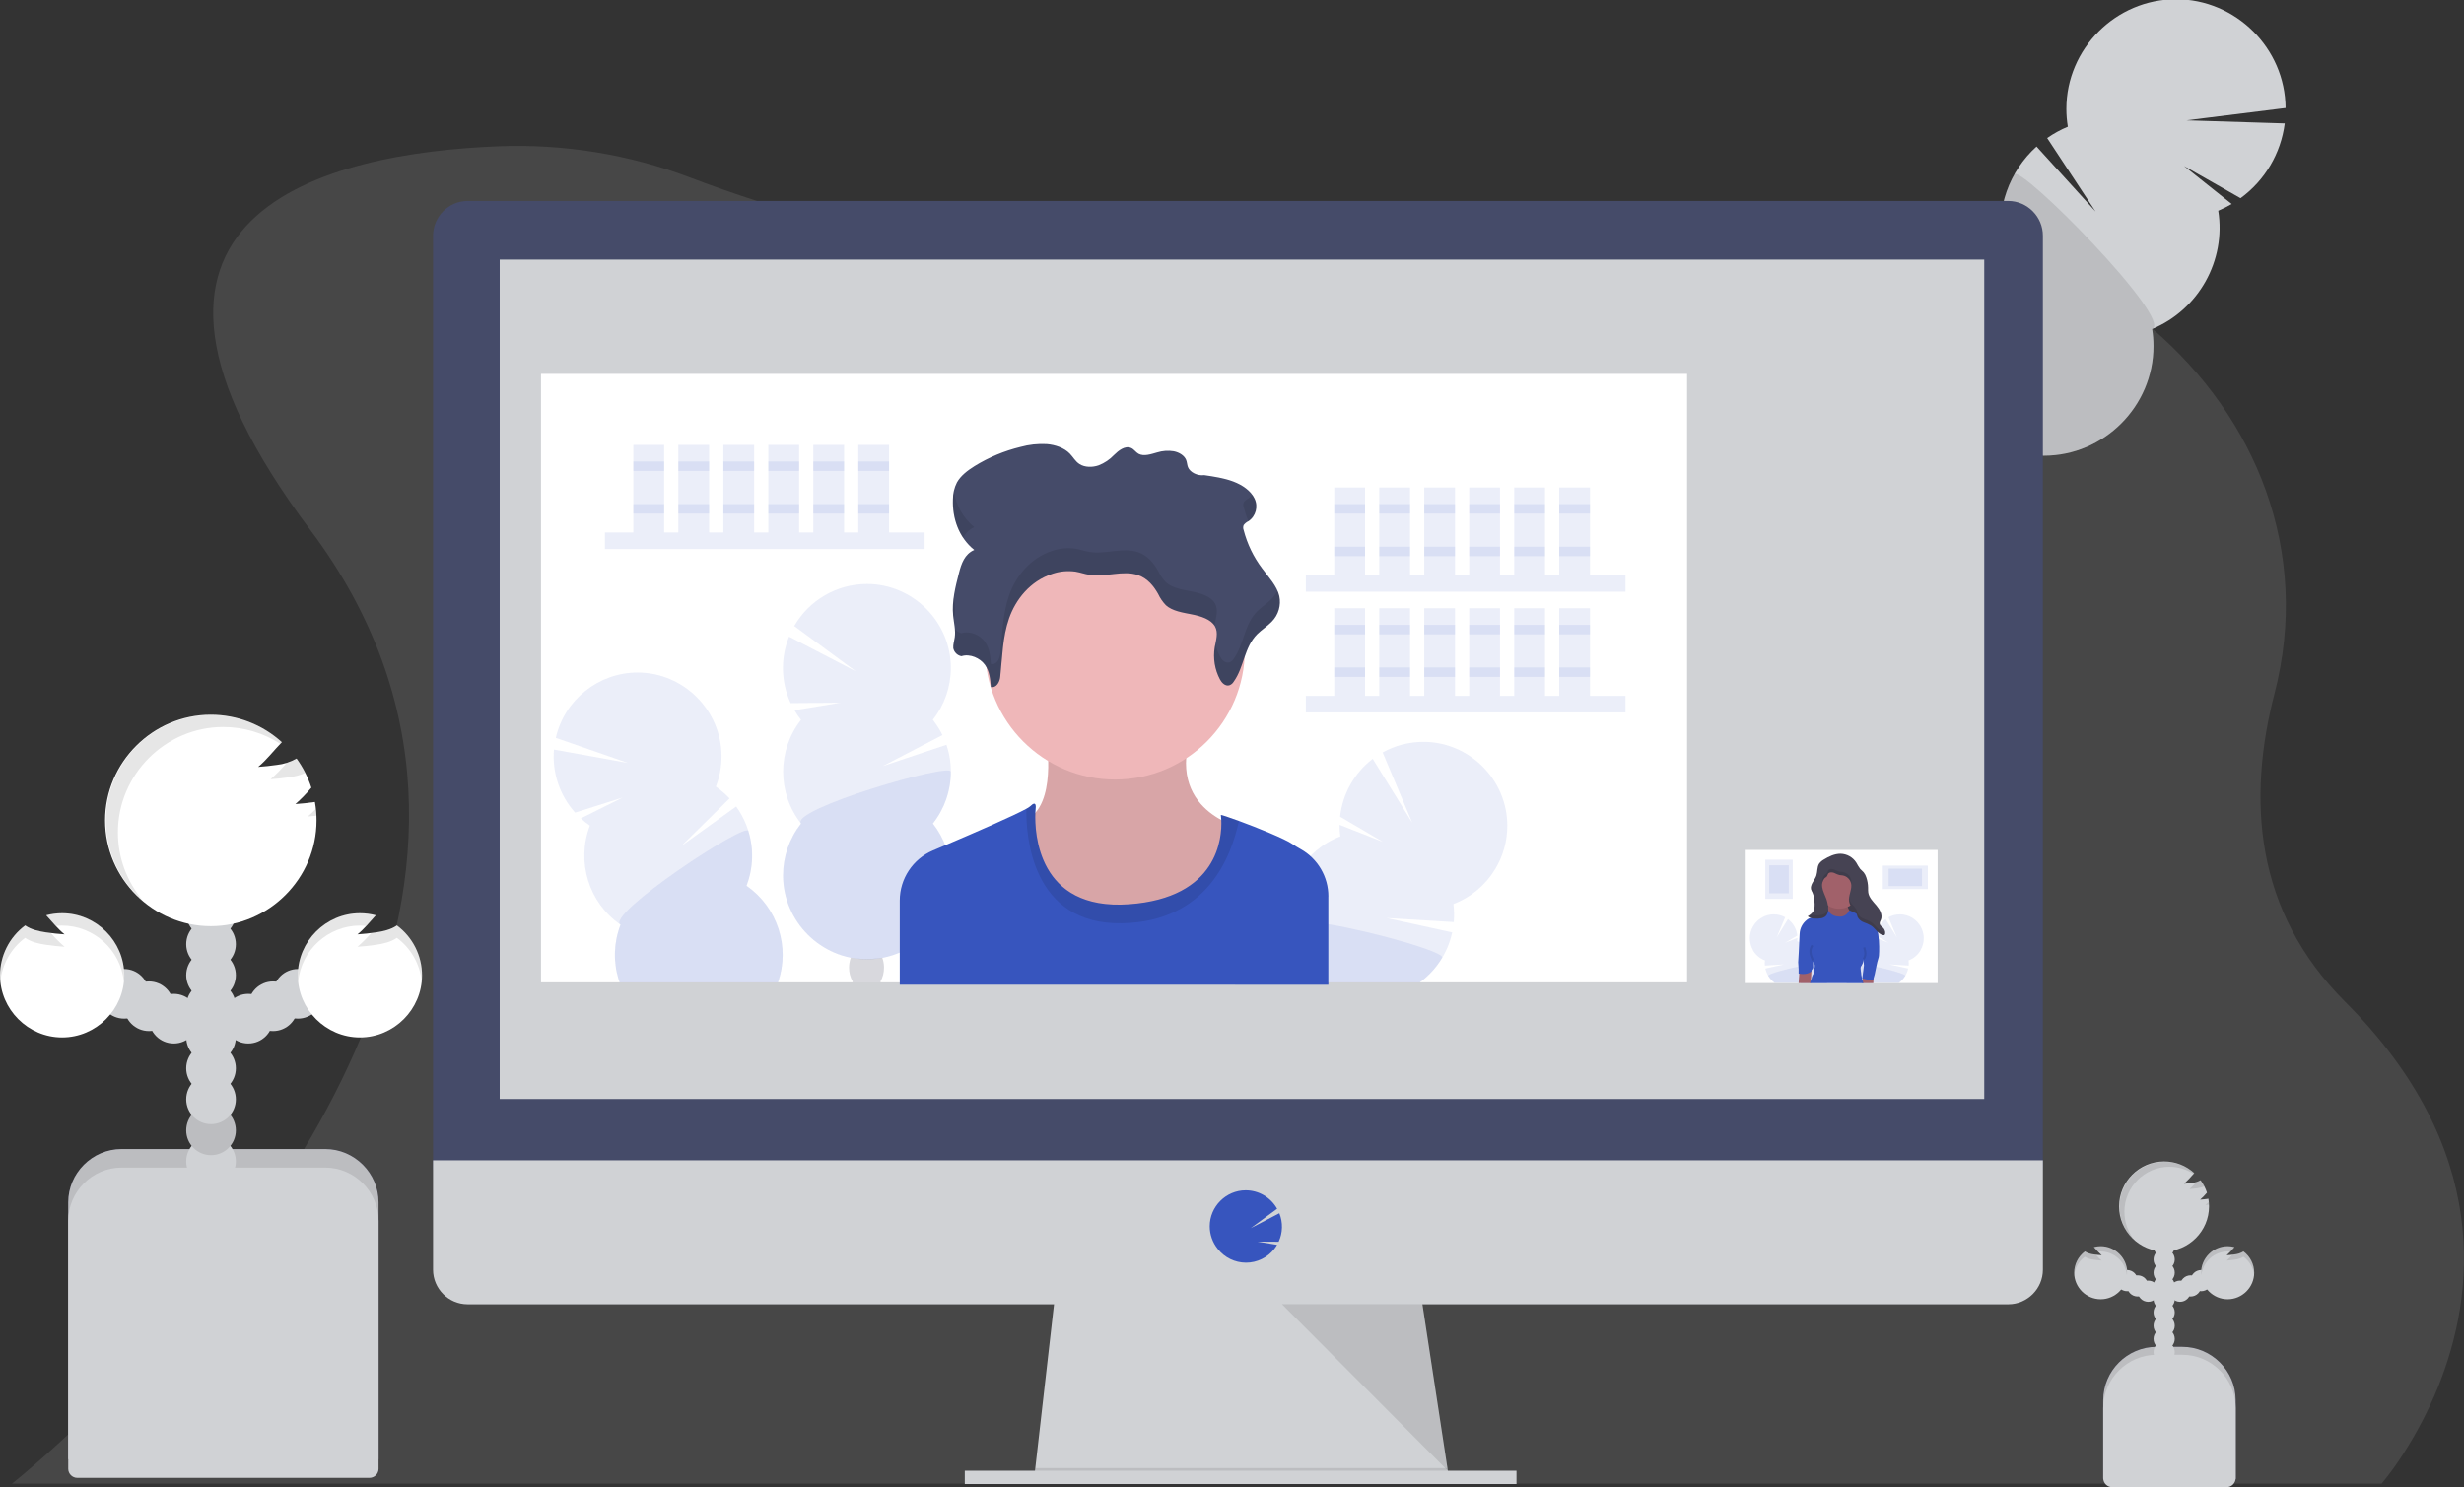 <?xml version="1.0" encoding="UTF-8" standalone="no"?><!DOCTYPE svg PUBLIC "-//W3C//DTD SVG 1.1//EN" "http://www.w3.org/Graphics/SVG/1.1/DTD/svg11.dtd"><svg width="100%" height="100%" viewBox="0 0 4815 2907" version="1.1" xmlns="http://www.w3.org/2000/svg" xmlns:xlink="http://www.w3.org/1999/xlink" xml:space="preserve" xmlns:serif="http://www.serif.com/" style="fill-rule:evenodd;clip-rule:evenodd;stroke-miterlimit:10;"><rect x="0" y="0" width="4815" height="2907" fill="#333333" stroke="none"/><path d="M4764.21,2711c-18.618,45.827 -41.511,89.799 -68.375,131.333c-12.616,19.81 -26.448,38.819 -41.416,56.917l-0.459,0.542l-4630.62,0l0.834,-0.584c4.166,-3.25 28.625,-23.041 66.666,-56.916c27.292,-24.334 61.542,-55.917 100,-93.917c314.542,-309.375 918.75,-1041.67 415.542,-1712.5c-467.792,-623.625 35.875,-736.833 368.125,-750c127.66,-4.956 255.02,15.862 374.458,61.208c153.459,58.334 434,147.792 799.5,188.75c12,1.361 24.111,2.667 36.334,3.917c193.508,19.687 388.322,23.214 582.416,10.542c5.709,-0.292 11.459,-0.709 17.25,-1.125c192.008,-13.518 382.556,-43.009 569.667,-88.167c12.125,-2.958 24.083,-5.75 36,-8.333c623.458,-144.25 1198.21,347.375 1054.54,903c-53.167,205.458 -39.667,424.541 137.5,601.708c289.791,289.333 254.5,574.167 182.041,753.625Z" style="fill:#fff;fill-opacity:0.1;fill-rule:nonzero;"/><path d="M3701.24,1110.63c15.768,-28.201 46.055,-41.321 67.592,-29.279c21.538,12.042 26.222,44.714 10.454,72.916c-15.767,28.201 -46.054,41.321 -67.592,29.279c-21.537,-12.042 -26.222,-44.714 -10.454,-72.916Z" style="fill:#3f3d56;"/><path d="M3736.14,1048.17c15.768,-28.201 46.055,-41.321 67.592,-29.279c21.537,12.042 26.222,44.714 10.454,72.916c-15.768,28.201 -46.055,41.321 -67.592,29.279c-21.537,-12.042 -26.222,-44.714 -10.454,-72.916Z" style="fill:#3f3d56;"/><path d="M3771.08,985.737c15.768,-28.202 46.055,-41.321 67.592,-29.28c21.538,12.042 26.222,44.715 10.454,72.916c-15.767,28.201 -46.054,41.321 -67.592,29.279c-21.537,-12.042 -26.222,-44.714 -10.454,-72.915Z" style="fill:#3f3d56;"/><path d="M3805.98,923.238c15.768,-28.201 46.055,-41.321 67.592,-29.279c21.537,12.042 26.222,44.714 10.454,72.915c-15.768,28.202 -46.055,41.321 -67.592,29.279c-21.537,-12.041 -26.222,-44.714 -10.454,-72.915Z" style="fill:#3f3d56;"/><path d="M3840.85,860.817c15.768,-28.201 46.055,-41.321 67.593,-29.279c21.537,12.042 26.221,44.714 10.454,72.916c-15.768,28.201 -46.055,41.321 -67.593,29.279c-21.537,-12.042 -26.221,-44.714 -10.454,-72.916Z" style="fill:#3f3d56;"/><path d="M3875.8,798.36c15.768,-28.201 46.055,-41.321 67.592,-29.279c21.537,12.042 26.222,44.714 10.454,72.916c-15.768,28.201 -46.055,41.321 -67.592,29.279c-21.538,-12.042 -26.222,-44.714 -10.454,-72.916Z" style="fill:#3f3d56;"/><path d="M3910.73,735.924c15.768,-28.202 46.055,-41.321 67.592,-29.279c21.538,12.041 26.222,44.714 10.454,72.915c-15.767,28.202 -46.054,41.321 -67.592,29.279c-21.537,-12.042 -26.222,-44.714 -10.454,-72.915Z" style="fill:#3f3d56;"/><path d="M4334.58,411.958c9.123,-3.811 17.977,-8.238 26.5,-13.25l-93.125,-74.208l110.375,62.833c47.627,-34.754 78.89,-87.642 86.375,-146.125l-191.958,-6l193.625,-24.125c-0.897,-116.886 -97.312,-212.564 -214.202,-212.564c-117.511,0 -214.208,96.697 -214.208,214.208c0,11.705 0.959,23.391 2.868,34.94c-14.212,5.923 -27.748,13.355 -40.375,22.166l94.542,143.584l-115.292,-127c-53.681,48.474 -79.318,120.972 -68.041,192.416c-79.65,33.187 -131.796,111.406 -131.796,197.693c0,117.488 96.678,214.167 214.166,214.167c117.489,0 214.167,-96.679 214.167,-214.167c0,-11.185 -0.876,-22.353 -2.621,-33.401c90.946,-37.875 144.579,-133.863 129.167,-231.167l-0.167,0Z" style="fill:#d0d2d5;fill-rule:nonzero;"/><path d="M3936.08,340.875c-23.411,41.925 -32.016,90.544 -24.416,137.958c-79.65,33.187 -131.796,111.406 -131.796,197.693c0,117.488 96.678,214.167 214.166,214.167c117.489,0 214.167,-96.679 214.167,-214.167c0,-11.185 -0.876,-22.353 -2.621,-33.401c42.625,-17.792 -257.75,-323.083 -269.5,-302.25Z" style="fill-opacity:0.1;fill-rule:nonzero;"/><path d="M4214.12,2632.38l50.458,0c57.144,0 104.167,47.023 104.167,104.167l0,154.625l-258.792,0l0,-154.625c0,-57.144 47.023,-104.167 104.167,-104.167Z" style="fill:#3f3d56;fill-rule:nonzero;"/><path d="M4214.12,2632.38l50.458,0c57.144,0 104.167,47.023 104.167,104.167l0,154.625l-258.792,0l0,-154.625c0,-57.144 47.023,-104.167 104.167,-104.167Z" style="fill:#bcbdc0;fill-rule:nonzero;"/><circle cx="4229.04" cy="2668.62" r="20.708" style="fill:#d0d2d5;"/><circle cx="4229.04" cy="2642.75" r="20.708" style="fill:#d0d2d5;"/><circle cx="4229.04" cy="2616.83" r="20.708" style="fill:#d0d2d5;"/><circle cx="4229.04" cy="2590.96" r="20.708" style="fill:#d0d2d5;"/><circle cx="4229.04" cy="2565.08" r="20.708" style="fill:#d0d2d5;"/><circle cx="4229.04" cy="2539.21" r="20.708" style="fill:#d0d2d5;"/><circle cx="4229.04" cy="2513.33" r="20.708" style="fill:#d0d2d5;"/><circle cx="4260.08" cy="2523.67" r="20.708" style="fill:#d0d2d5;"/><circle cx="4280.79" cy="2513.33" r="20.708" style="fill:#d0d2d5;"/><circle cx="4301.5" cy="2502.96" r="20.708" style="fill:#d0d2d5;"/><circle cx="4229.04" cy="2487.46" r="20.708" style="fill:#d0d2d5;"/><circle cx="4229.04" cy="2461.58" r="20.708" style="fill:#d0d2d5;"/><circle cx="4229.04" cy="2435.67" r="20.708" style="fill:#d0d2d5;"/><circle cx="4229.04" cy="2409.79" r="20.708" style="fill:#d0d2d5;"/><path d="M4314.88,2343.04c-5.139,0.75 -10.306,1.291 -15.5,1.625c4.803,-4.191 9.262,-8.762 13.333,-13.667c-2.869,-8.702 -7.087,-16.899 -12.5,-24.292c-5.135,2.885 -10.808,4.686 -16.666,5.292c-5.125,0.75 -10.292,1.292 -15.459,1.625c6.954,-6.597 13.56,-13.551 19.792,-20.833c-16.167,-14.653 -37.223,-22.775 -59.042,-22.775c-48.229,0 -87.916,39.687 -87.916,87.916c0,48.23 39.687,87.917 87.916,87.917c48.23,0 87.917,-39.687 87.917,-87.917c0,-0.033 0,-0.066 0,-0.1c0.001,-5.071 -0.445,-10.132 -1.333,-15.125l-0.542,0.334Z" style="fill:#d0d2d5;fill-rule:nonzero;"/><path d="M4384.04,2445.92c-5.286,3.244 -11.243,5.239 -17.417,5.833c-5.125,0.75 -10.292,1.292 -15.458,1.625c5.491,-4.926 10.616,-10.245 15.333,-15.917c-4.326,-1.135 -8.778,-1.723 -13.25,-1.75c-0.032,0 -0.064,0 -0.096,0c-28.435,0 -51.834,23.399 -51.834,51.834c0,28.435 23.399,51.833 51.834,51.833c28.435,0 51.833,-23.398 51.833,-51.833c0,-16.396 -7.779,-31.855 -20.945,-41.625Z" style="fill:#d0d2d5;fill-rule:nonzero;"/><circle cx="4197.96" cy="2523.67" r="20.708" style="fill:#d0d2d5;"/><circle cx="4177.25" cy="2513.33" r="20.708" style="fill:#d0d2d5;"/><circle cx="4156.58" cy="2502.96" r="20.708" style="fill:#d0d2d5;"/><path d="M4074.17,2445.92c5.285,3.244 11.243,5.239 17.416,5.833c5.125,0.75 10.292,1.292 15.459,1.625c-5.492,-4.926 -10.616,-10.245 -15.334,-15.917c4.326,-1.135 8.778,-1.723 13.25,-1.75c0.032,0 0.064,0 0.097,0c28.434,0 51.833,23.399 51.833,51.834c0,28.435 -23.399,51.833 -51.833,51.833c-28.435,0 -51.834,-23.398 -51.834,-51.833c0,-16.396 7.779,-31.855 20.946,-41.625Z" style="fill:#d0d2d5;fill-rule:nonzero;"/><path d="M4214.12,2647.92l50.458,0c57.144,0 104.167,47.022 104.167,104.166l0,136.959c0,9.691 -7.975,17.666 -17.667,17.666l-223.458,0c-9.692,0 -17.667,-7.975 -17.667,-17.666l0,-136.959c0,-57.144 47.023,-104.166 104.167,-104.166Z" style="fill:#d0d2d5;fill-rule:nonzero;"/><g opacity="0.1"><path d="M4316.46,2348.71c-2.089,2.262 -4.33,4.378 -6.708,6.334c2.375,0 4.75,-0.375 7.083,-0.625c-0.083,-1.917 -0.166,-3.834 -0.375,-5.709Z" style="fill-rule:nonzero;"/><path d="M4278.71,2323.96c5.167,-0.333 10.334,-0.875 15.459,-1.625c4.639,-0.567 9.172,-1.802 13.458,-3.666c-2.117,-4.161 -4.54,-8.158 -7.25,-11.959c-2.592,1.578 -5.399,2.771 -8.333,3.542c-4.083,4.908 -8.541,9.491 -13.334,13.708Z" style="fill-rule:nonzero;"/><path d="M4151.38,2368.42c0,-0.058 0,-0.115 0,-0.173c0,-48.184 39.649,-87.833 87.833,-87.833c16.876,0 33.399,4.863 47.584,14.006l1.333,-1.417c-16.093,-14.319 -36.9,-22.235 -58.44,-22.235c-48.23,0 -87.917,39.687 -87.917,87.917c0,25.53 11.121,49.835 30.44,66.526c-13.472,-15.847 -20.861,-35.991 -20.833,-56.791Z" style="fill-rule:nonzero;"/></g><g opacity="0.1"><path d="M4351.17,2463.75c5.166,-0.375 10.333,-0.917 15.458,-1.667c6.17,-0.579 12.128,-2.56 17.417,-5.791c11.841,8.694 19.426,22.043 20.833,36.666c0.202,-1.826 0.3,-3.662 0.292,-5.5c0.073,-16.398 -7.672,-31.886 -20.834,-41.666c-5.285,3.244 -11.243,5.239 -17.416,5.833l-4.167,0.5c-3.544,4.178 -7.418,8.066 -11.583,11.625Z" style="fill-rule:nonzero;"/><path d="M4353.33,2446.04c1.75,0 3.459,0 5.167,0.375c2.708,-2.875 5.375,-5.959 8.083,-8.959c-4.326,-1.135 -8.777,-1.723 -13.25,-1.75c-28.389,0 -51.75,23.361 -51.75,51.75c0,1.75 0,3.5 0.25,5.167c2.659,-26.307 25.059,-46.568 51.5,-46.583Z" style="fill-rule:nonzero;"/></g><g opacity="0.1"><path d="M4106.88,2463.75c-5.167,-0.375 -10.333,-0.917 -15.458,-1.667c-6.171,-0.579 -12.128,-2.56 -17.417,-5.791c-11.842,8.694 -19.426,22.043 -20.833,36.666c-0.202,-1.826 -0.3,-3.662 -0.292,-5.5c-0.073,-16.398 7.671,-31.886 20.833,-41.666c5.286,3.244 11.243,5.239 17.417,5.833l4.167,0.5c3.555,4.168 7.428,8.054 11.583,11.625Z" style="fill-rule:nonzero;"/><path d="M4104.79,2446.04c-1.75,0 -3.459,0 -5.167,0.375c-2.708,-2.875 -5.375,-5.959 -8.083,-8.959c4.326,-1.135 8.777,-1.723 13.25,-1.75c28.389,0 51.75,23.361 51.75,51.75c0,1.75 0,3.5 -0.25,5.167c-2.659,-26.307 -25.059,-46.568 -51.5,-46.583Z" style="fill-rule:nonzero;"/></g><path d="M237.5,2245.83l398.083,0c57.144,0 104.167,47.023 104.167,104.167l0,502.042l-606.417,0l0,-502.042c0,-57.144 47.023,-104.167 104.167,-104.167Z" style="fill:#3f3d56;fill-rule:nonzero;"/><path d="M237.5,2245.83l398.083,0c57.144,0 104.167,47.023 104.167,104.167l0,502.042l-606.417,0l0,-502.042c0,-57.144 47.023,-104.167 104.167,-104.167Z" style="fill:#bcbdc0;fill-rule:nonzero;"/><circle cx="412.375" cy="2330.54" r="48.5" style="fill:#3f3d56;"/><circle cx="412.375" cy="2269.92" r="48.5" style="fill:#d0d2d5;"/><circle cx="412.375" cy="2209.25" r="48.5" style="fill:#bcbdc0;"/><circle cx="412.375" cy="2148.62" r="48.5" style="fill:#d0d2d5;"/><circle cx="412.375" cy="2087.96" r="48.5" style="fill:#d0d2d5;"/><circle cx="412.375" cy="2027.33" r="48.5" style="fill:#d0d2d5;"/><circle cx="412.375" cy="1966.71" r="48.5" style="fill:#d0d2d5;"/><circle cx="485.125" cy="1990.96" r="48.5" style="fill:#d0d2d5;"/><circle cx="533.625" cy="1966.71" r="48.5" style="fill:#d0d2d5;"/><circle cx="582.167" cy="1942.42" r="48.5" style="fill:#d0d2d5;"/><circle cx="412.375" cy="1906.04" r="48.5" style="fill:#d0d2d5;"/><circle cx="412.375" cy="1845.42" r="48.5" style="fill:#d0d2d5;"/><circle cx="412.375" cy="1784.75" r="48.5" style="fill:#d0d2d5;"/><circle cx="412.375" cy="1724.12" r="48.5" style="fill:#d0d2d5;"/><path d="M613.5,1567.67c-12.028,1.75 -24.111,3.027 -36.25,3.833c11.234,-9.839 21.669,-20.553 31.208,-32.042c-6.617,-20.361 -16.373,-39.565 -28.916,-56.916c-11.935,6.819 -25.162,11.077 -38.834,12.5c-12,1.75 -24.125,3.041 -36.25,3.875c15.959,-12.917 30.75,-32.459 46.375,-48.334c-38.013,-34.523 -87.564,-53.666 -138.915,-53.666c-113.351,0 -206.625,93.274 -206.625,206.625c0,113.351 93.274,206.625 206.625,206.625c113.351,0 206.625,-93.274 206.625,-206.625c0,-12.084 -1.06,-24.144 -3.168,-36.042l-1.875,0.167Z" style="fill:#fff;fill-rule:nonzero;"/><path d="M775.583,1808.75c-11.416,8.042 -26.583,11.5 -40.791,13.583c-12.042,1.792 -24.125,3.042 -36.25,3.875c12.5,-10.041 24,-24.041 35.916,-37.25c-10.158,-2.695 -20.623,-4.061 -31.133,-4.061c-66.584,0 -121.375,54.791 -121.375,121.375c0,66.585 54.791,121.375 121.375,121.375c66.584,0 121.375,-54.79 121.375,-121.375c0,-38.422 -18.245,-74.648 -49.117,-97.522Z" style="fill:#fff;fill-rule:nonzero;"/><circle cx="339.583" cy="1990.96" r="48.5" style="fill:#d0d2d5;"/><circle cx="291.083" cy="1966.71" r="48.5" style="fill:#d0d2d5;"/><circle cx="242.583" cy="1942.42" r="48.5" style="fill:#d0d2d5;"/><path d="M49.167,1808.75c11.416,8.042 26.583,11.5 40.833,13.583c12,1.792 24.083,3.042 36.208,3.875c-12.5,-10.041 -24,-24.041 -35.916,-37.25c10.158,-2.695 20.623,-4.061 31.133,-4.061c66.584,0 121.375,54.791 121.375,121.375c0,66.585 -54.791,121.375 -121.375,121.375c-66.584,0 -121.375,-54.79 -121.375,-121.375c0,-38.422 18.245,-74.648 49.117,-97.522Z" style="fill:#fff;fill-rule:nonzero;"/><path d="M237.5,2282.04l398.083,0c57.144,0 104.167,47.022 104.167,104.166l0,484.625c0,9.692 -7.975,17.667 -17.667,17.667l-571,0c-0.027,0 -0.055,0 -0.083,0c-9.692,0 -17.667,-7.975 -17.667,-17.666c0,-0.001 0,-0.001 0,-0.001l0,-484.625c0,-57.144 47.023,-104.166 104.167,-104.166Z" style="fill:#d0d2d5;fill-rule:nonzero;"/><g opacity="0.1"><path d="M617.167,1580.92c-4.876,5.298 -10.11,10.254 -15.667,14.833c5.542,-0.375 11.125,-0.875 16.667,-1.417c-0.209,-4.5 -0.5,-9 -1,-13.416Z" style="fill-rule:nonzero;"/><path d="M528.75,1523c12.125,-0.833 24.208,-2.083 36.208,-3.875c10.87,-1.267 21.504,-4.073 31.584,-8.333c-4.928,-9.789 -10.612,-19.179 -17,-28.084c-6.025,3.723 -12.568,6.532 -19.417,8.334c-9.614,11.45 -20.104,22.135 -31.375,31.958Z" style="fill-rule:nonzero;"/><path d="M230.417,1627.12c-0.001,-0.136 -0.001,-0.271 -0.001,-0.407c0,-112.894 92.898,-205.792 205.792,-205.792c39.544,0 78.263,11.398 111.5,32.824c1.042,-1.083 2.084,-2.292 3.125,-3.333c-37.851,-34.196 -87.086,-53.143 -138.096,-53.143c-113.008,0 -206,92.992 -206,206c0,60.386 26.552,117.817 72.555,156.934c-31.59,-37.129 -48.926,-84.334 -48.875,-133.083Z" style="fill-rule:nonzero;"/></g><g opacity="0.1"><path d="M698.542,1850.46c12.111,-0.777 24.194,-2.069 36.25,-3.875c14.208,-2.041 29.166,-5.5 40.791,-13.583c27.638,20.419 45.317,51.668 48.584,85.875c0.416,-4.167 0.666,-8.333 0.666,-12.792c0.025,-38.378 -18.235,-74.558 -49.125,-97.333c-11.416,8.042 -26.583,11.5 -40.791,13.583c-3.209,0.459 -6.375,0.834 -9.542,1.209c-8.219,9.667 -17.192,18.667 -26.833,26.916Z" style="fill-rule:nonzero;"/><path d="M703.333,1809.04c4.068,0.066 8.129,0.344 12.167,0.833c6.333,-6.75 12.5,-13.917 18.875,-20.833c-10.258,-2.766 -20.835,-4.167 -31.459,-4.167c-66.287,0 -120.834,54.546 -120.834,120.833c0,0.153 0.001,0.306 0.001,0.459c0,4.166 0.209,8.333 0.584,12.125c6.155,-61.692 58.669,-109.237 120.666,-109.25Z" style="fill-rule:nonzero;"/></g><g opacity="0.1"><path d="M126.167,1850.46c-12.111,-0.777 -24.181,-2.069 -36.209,-3.875c-14.25,-2.041 -29.416,-5.5 -40.833,-13.583c-27.591,20.444 -45.222,51.689 -48.458,85.875c-0.417,-4.167 -0.667,-8.333 -0.667,-12.792c-0.015,-38.385 18.262,-74.567 49.167,-97.333c11.416,8.042 26.583,11.5 40.833,13.583c3.167,0.459 6.333,0.834 9.5,1.209c8.177,9.65 17.093,18.65 26.667,26.916Z" style="fill-rule:nonzero;"/><path d="M121.292,1809.04c-4.068,0.066 -8.129,0.344 -12.167,0.833c-6.333,-6.75 -12.5,-13.917 -18.875,-20.833c10.258,-2.766 20.835,-4.167 31.459,-4.167c66.287,0 120.834,54.546 120.834,120.833c0,0.153 -0.001,0.306 -0.001,0.459c0,4.166 0,8.333 -0.584,12.125c-6.155,-61.692 -58.669,-109.237 -120.666,-109.25Z" style="fill-rule:nonzero;"/></g><path d="M2833.25,2900.58l-812.5,-10.416l2.375,-20.834l39.292,-343.75l713.541,0l52.5,343.75l4,26.042l0.792,5.208Z" style="fill:#d0d2d5;fill-rule:nonzero;"/><path d="M2832.46,2895.38l-405.458,0l-406.25,-5.208l2.375,-20.834l805.333,0l4,26.042Z" style="fill-opacity:0.1;fill-rule:nonzero;"/><rect x="1885.33" y="2874.54" width="1078.12" height="26.042" style="fill:#d0d2d5;"/><path d="M3992.08,460.917c0.184,-37.197 -30.261,-67.962 -67.458,-68.167l-3010.88,0c-37.086,0.182 -67.501,30.746 -67.501,67.833c0,0.111 0,0.222 0.001,0.334l0,1825l3145.83,0l0,-1825Z" style="fill:#454b69;fill-rule:nonzero;"/><path d="M846.25,2267.75l0,213.792c0,0.069 0,0.139 0,0.208c0,37.007 30.451,67.458 67.458,67.458c0.014,0 0.028,0 0.042,0l3010.88,0c37.007,0 67.458,-30.451 67.458,-67.458l0,-214l-3145.83,0Z" style="fill:#d0d2d5;fill-rule:nonzero;"/><rect x="976.458" y="507.333" width="2901.04" height="1640.62" style="fill:#d0d2d5;"/><path d="M2434.79,2467.92c21.568,0.014 41.988,-9.889 55.333,-26.834c1.99,-2.561 3.813,-5.247 5.458,-8.041l-38.583,-6.334l41.667,0.292c8.116,-17.58 8.599,-37.76 1.333,-55.708l-55.958,29.166l51.625,-37.916c-12.395,-22.241 -35.94,-36.074 -61.401,-36.074c-38.561,0 -70.292,31.731 -70.292,70.291c0,16.048 5.496,31.622 15.568,44.116c13.276,17.01 33.672,26.992 55.25,27.042Z" style="fill:#3755be;fill-rule:nonzero;"/><path d="M2505.12,2549l324.125,325.542l-49.708,-325.542l-274.417,0Z" style="fill-opacity:0.1;fill-rule:nonzero;"/><rect x="1057.21" y="730.75" width="2239.58" height="1189.21" style="fill:#fff;"/><rect x="1182.12" y="1040.75" width="624.667" height="32.375" style="fill:#3755be;fill-opacity:0.1;"/><rect x="1237.67" y="869.542" width="60.167" height="171.208" style="fill:#3755be;fill-opacity:0.1;"/><rect x="1325.58" y="869.542" width="60.167" height="171.208" style="fill:#3755be;fill-opacity:0.1;"/><rect x="1413.5" y="869.542" width="60.167" height="171.208" style="fill:#3755be;fill-opacity:0.1;"/><rect x="1501.42" y="869.542" width="60.167" height="171.208" style="fill:#3755be;fill-opacity:0.1;"/><rect x="1589.33" y="869.542" width="60.167" height="171.208" style="fill:#3755be;fill-opacity:0.1;"/><rect x="1677.25" y="869.542" width="60.167" height="171.208" style="fill:#3755be;fill-opacity:0.1;"/><rect x="1237.67" y="901.958" width="60.167" height="18.5" style="fill:#3755be;fill-opacity:0.1;"/><rect x="1325.58" y="901.958" width="60.167" height="18.5" style="fill:#3755be;fill-opacity:0.1;"/><rect x="1413.5" y="901.958" width="60.167" height="18.5" style="fill:#3755be;fill-opacity:0.1;"/><rect x="1501.42" y="901.958" width="60.167" height="18.5" style="fill:#3755be;fill-opacity:0.1;"/><rect x="1589.33" y="901.958" width="60.167" height="18.5" style="fill:#3755be;fill-opacity:0.1;"/><rect x="1677.25" y="901.958" width="60.167" height="18.5" style="fill:#3755be;fill-opacity:0.1;"/><rect x="1237.67" y="985.25" width="60.167" height="18.5" style="fill:#3755be;fill-opacity:0.1;"/><rect x="1325.58" y="985.25" width="60.167" height="18.5" style="fill:#3755be;fill-opacity:0.1;"/><rect x="1413.5" y="985.25" width="60.167" height="18.5" style="fill:#3755be;fill-opacity:0.1;"/><rect x="1501.42" y="985.25" width="60.167" height="18.5" style="fill:#3755be;fill-opacity:0.1;"/><rect x="1589.33" y="985.25" width="60.167" height="18.5" style="fill:#3755be;fill-opacity:0.1;"/><rect x="1677.25" y="985.25" width="60.167" height="18.5" style="fill:#3755be;fill-opacity:0.1;"/><rect x="2551.79" y="1124.04" width="624.667" height="32.375" style="fill:#3755be;fill-opacity:0.1;"/><rect x="2607.33" y="952.833" width="60.167" height="171.208" style="fill:#3755be;fill-opacity:0.1;"/><rect x="2695.25" y="952.833" width="60.167" height="171.208" style="fill:#3755be;fill-opacity:0.1;"/><rect x="2783.17" y="952.833" width="60.167" height="171.208" style="fill:#3755be;fill-opacity:0.1;"/><rect x="2871.08" y="952.833" width="60.167" height="171.208" style="fill:#3755be;fill-opacity:0.1;"/><rect x="2959" y="952.833" width="60.167" height="171.208" style="fill:#3755be;fill-opacity:0.1;"/><rect x="3046.92" y="952.833" width="60.167" height="171.208" style="fill:#3755be;fill-opacity:0.1;"/><rect x="2607.33" y="985.25" width="60.167" height="18.5" style="fill:#3755be;fill-opacity:0.1;"/><rect x="2695.25" y="985.25" width="60.167" height="18.5" style="fill:#3755be;fill-opacity:0.1;"/><rect x="2783.17" y="985.25" width="60.167" height="18.5" style="fill:#3755be;fill-opacity:0.1;"/><rect x="2871.08" y="985.25" width="60.167" height="18.5" style="fill:#3755be;fill-opacity:0.1;"/><rect x="2959" y="985.25" width="60.167" height="18.5" style="fill:#3755be;fill-opacity:0.1;"/><rect x="3046.92" y="985.25" width="60.167" height="18.5" style="fill:#3755be;fill-opacity:0.1;"/><rect x="2607.33" y="1068.54" width="60.167" height="18.5" style="fill:#3755be;fill-opacity:0.1;"/><rect x="2695.25" y="1068.54" width="60.167" height="18.5" style="fill:#3755be;fill-opacity:0.1;"/><rect x="2783.17" y="1068.54" width="60.167" height="18.5" style="fill:#3755be;fill-opacity:0.1;"/><rect x="2871.08" y="1068.54" width="60.167" height="18.5" style="fill:#3755be;fill-opacity:0.1;"/><rect x="2959" y="1068.54" width="60.167" height="18.5" style="fill:#3755be;fill-opacity:0.1;"/><rect x="3046.92" y="1068.54" width="60.167" height="18.5" style="fill:#3755be;fill-opacity:0.1;"/><rect x="2551.79" y="1360.04" width="624.667" height="32.375" style="fill:#3755be;fill-opacity:0.1;"/><rect x="2607.33" y="1188.83" width="60.167" height="171.208" style="fill:#3755be;fill-opacity:0.1;"/><rect x="2695.25" y="1188.83" width="60.167" height="171.208" style="fill:#3755be;fill-opacity:0.1;"/><rect x="2783.17" y="1188.83" width="60.167" height="171.208" style="fill:#3755be;fill-opacity:0.1;"/><rect x="2871.08" y="1188.83" width="60.167" height="171.208" style="fill:#3755be;fill-opacity:0.1;"/><rect x="2959" y="1188.83" width="60.167" height="171.208" style="fill:#3755be;fill-opacity:0.1;"/><rect x="3046.92" y="1188.83" width="60.167" height="171.208" style="fill:#3755be;fill-opacity:0.1;"/><rect x="2607.33" y="1221.21" width="60.167" height="18.5" style="fill:#3755be;fill-opacity:0.1;"/><rect x="2695.25" y="1221.21" width="60.167" height="18.5" style="fill:#3755be;fill-opacity:0.1;"/><rect x="2783.17" y="1221.21" width="60.167" height="18.5" style="fill:#3755be;fill-opacity:0.1;"/><rect x="2871.08" y="1221.21" width="60.167" height="18.5" style="fill:#3755be;fill-opacity:0.1;"/><rect x="2959" y="1221.21" width="60.167" height="18.5" style="fill:#3755be;fill-opacity:0.1;"/><rect x="3046.92" y="1221.21" width="60.167" height="18.5" style="fill:#3755be;fill-opacity:0.1;"/><rect x="2607.33" y="1304.5" width="60.167" height="18.5" style="fill:#3755be;fill-opacity:0.1;"/><rect x="2695.25" y="1304.5" width="60.167" height="18.5" style="fill:#3755be;fill-opacity:0.1;"/><rect x="2783.17" y="1304.5" width="60.167" height="18.5" style="fill:#3755be;fill-opacity:0.1;"/><rect x="2871.08" y="1304.5" width="60.167" height="18.5" style="fill:#3755be;fill-opacity:0.1;"/><rect x="2959" y="1304.5" width="60.167" height="18.5" style="fill:#3755be;fill-opacity:0.1;"/><rect x="3046.92" y="1304.5" width="60.167" height="18.5" style="fill:#3755be;fill-opacity:0.1;"/><path d="M1565.25,1406.92c-4.675,-5.95 -8.935,-12.215 -12.75,-18.75l89.958,-14.75l-97.458,0.791c-18.844,-41.017 -19.975,-88.04 -3.125,-129.916l130.5,67.708l-120.333,-88.458c29.225,-50.765 83.517,-82.156 142.094,-82.156c89.944,0 163.958,74.013 163.958,163.958c0,36.832 -12.411,72.611 -35.219,101.531c7.319,9.24 13.619,19.242 18.792,29.833l-116.667,60.625l124.458,-41.666c17.761,52.42 7.807,110.418 -26.416,153.916c22.736,28.896 35.104,64.617 35.104,101.385c0,89.945 -74.014,163.959 -163.958,163.959c-89.945,0 -163.959,-74.014 -163.959,-163.959c0,-36.768 12.368,-72.489 35.104,-101.385c-46.615,-59.275 -46.615,-143.433 0,-202.708l-0.083,0.042Z" style="fill:#3755be;fill-opacity:0.1;fill-rule:nonzero;"/><path d="M1858.04,1508.29c0.049,36.757 -12.317,72.475 -35.084,101.333c22.736,28.896 35.104,64.617 35.104,101.385c0,89.945 -74.013,163.958 -163.958,163.958c-89.945,0 -163.958,-74.013 -163.958,-163.958c0,-36.768 12.368,-72.489 35.104,-101.385c-21.958,-27.875 292.792,-119.75 292.792,-101.333Z" style="fill:#3755be;fill-opacity:0.1;fill-rule:nonzero;"/><path d="M1720.42,1918.58c0.291,0.459 0.5,0.917 0.791,1.375l-55.666,0c0.291,-0.458 0.5,-0.916 0.791,-1.375c-4.779,-8.34 -7.253,-17.804 -7.166,-27.416c-0.008,-6.578 1.134,-13.107 3.375,-19.292c2.24,-6.185 0,0 0,0c3.083,0.5 6.916,1.042 11.333,1.5c12.912,1.29 25.921,1.29 38.833,0c3.667,-0.375 7.542,-0.917 11.459,-1.5c0.005,0.097 0.005,0.195 0,0.292c2.195,6.093 3.309,12.523 3.291,19c0.125,9.6 -2.306,19.064 -7.041,27.416Z" style="fill:#3f3d56;fill-opacity:0.2;fill-rule:nonzero;"/><path d="M1520.38,1920.04l-309.583,0c-0.709,-1.792 -1.334,-3.667 -1.875,-5.5c-10.914,-35.102 -9.636,-72.883 3.625,-107.167c-62.063,-42.868 -86.909,-123.307 -59.834,-193.708c-6.226,-4.321 -12.156,-9.053 -17.75,-14.167l81.584,-40.667l-92.709,29.417c-30.14,-33.628 -45.104,-78.249 -41.333,-123.25l144.667,26.125l-141.084,-49c16.887,-74.409 83.592,-127.672 159.893,-127.672c89.945,0 163.958,74.014 163.958,163.959c0,20.206 -3.735,40.239 -11.017,59.088c9.691,6.716 18.643,14.44 26.708,23.042l-93.667,92.416l106.625,-76.666c32.433,44.869 40.032,103.239 20.167,154.916c60.475,41.804 85.799,119.405 61.625,188.834Z" style="fill:#3755be;fill-opacity:0.1;fill-rule:nonzero;"/><path d="M1520.38,1920.04l-309.583,0c-0.709,-1.792 -1.334,-3.667 -1.875,-5.5c-10.914,-35.102 -9.636,-72.883 3.625,-107.167c-29.167,-20.208 244.416,-200.875 250,-183.333c10.87,35.121 9.593,72.901 -3.625,107.208c60.395,41.845 85.645,119.412 61.458,188.792Z" style="fill:#3755be;fill-opacity:0.1;fill-rule:nonzero;"/><path d="M2922.25,1697.92c-18.802,31.584 -47.737,55.907 -82.083,69c1.466,11.707 1.703,23.535 0.708,35.291l-131.333,-7.875l128.25,28.042c-8.475,39.175 -30.996,73.928 -63.292,97.667l-178.75,0l0,4.625l-181.958,0c0.375,-1.584 0.75,-3.125 1.166,-4.625c13.553,-50.942 50.793,-92.387 100,-111.292c-9.534,-74.831 33.706,-147.059 104.167,-174c-0.979,-7.501 -1.439,-15.061 -1.375,-22.625l84.792,33.333l-83.834,-49.25c4.839,-44.833 27.923,-85.755 63.792,-113.083l77.25,125l-57.875,-137.5c24.367,-13.553 51.793,-20.667 79.676,-20.667c89.922,0 163.916,73.995 163.916,163.917c0,29.64 -8.039,58.732 -23.259,84.167l0.042,-0.125Z" style="fill:#3755be;fill-opacity:0.1;fill-rule:nonzero;"/><path d="M2818.21,1871.92c-11.159,18.836 -26.03,35.209 -43.708,48.125l-178.75,0l0,4.625l-181.958,0c0.375,-1.584 0.75,-3.125 1.166,-4.625c13.553,-50.942 50.793,-92.387 100,-111.292c-1.541,-11.958 33.792,-10.333 80.834,-2.417c91.958,15.417 228.666,55.125 222.416,65.584Z" style="fill:#3755be;fill-opacity:0.1;fill-rule:nonzero;"/><path d="M2043.54,1434.46c0,0 22.291,121.542 -27.709,161.167c-50,39.625 42.25,277.417 195.5,249.708c153.25,-27.708 215.334,-227.25 215.334,-227.25c0,0 -153.25,-31.666 -96.459,-192.833l-286.666,9.208Z" style="fill:#efb7b9;fill-rule:nonzero;"/><path d="M2043.54,1434.46c0,0 22.291,121.542 -27.709,161.167c-50,39.625 42.25,277.417 195.5,249.708c153.25,-27.708 215.334,-227.25 215.334,-227.25c0,0 -153.25,-31.666 -96.459,-192.833l-286.666,9.208Z" style="fill-opacity:0.1;fill-rule:nonzero;"/><circle cx="2178.96" cy="1270" r="253.625" style="fill:#efb7b9;"/><path d="M2595.75,1752.17l0,172.416l-837.5,0l0,-164.541c0.016,-42.585 25.622,-81.224 64.833,-97.834l24.042,-10.208c60.75,-25.875 134.542,-58 158.667,-71.375c2.642,-1.317 5.13,-2.924 7.416,-4.792c13.209,-13.208 10.584,3.959 10.584,3.959c0,0 -0.375,3.25 -0.625,8.916c-1.417,38.792 4.166,191.375 182.916,178.667c174.417,-12.5 182.084,-130.167 180.5,-164.792c-0.099,-3.207 -0.377,-6.407 -0.833,-9.583c0,-0.917 15,4.167 35.333,11.5c36.542,13.458 90.25,35.125 104.709,45.333c4.5,3.125 9.958,6.459 15.875,9.75c33.497,18.697 54.281,54.222 54.166,92.584l-0.083,0Z" style="fill:#3755be;fill-rule:nonzero;"/><path d="M2421.04,1604.5c-14.75,68.417 -61.084,196.583 -228.209,200c-177.958,3.5 -188.208,-173.5 -187.125,-223.708c2.664,-1.318 5.167,-2.94 7.459,-4.834c13.208,-13.208 10.583,3.959 10.583,3.959c0,0 -22.458,202.125 182.292,187.5c204.75,-14.625 179.666,-174.375 179.666,-174.375c0,-0.959 15,3.958 35.334,11.458Z" style="fill-opacity:0.1;fill-rule:nonzero;"/><path d="M1878.75,1282.54c16.667,-5.417 36.542,3.75 45.833,16.666c9.292,12.917 10.584,28.542 11.709,43.5c11.041,2.334 17.25,-10.166 18.25,-19.541c4.166,-38.375 4.375,-77.459 17.25,-114.459c12.875,-37 41,-72.833 84.25,-87.083c14.707,-5.103 30.426,-6.603 45.833,-4.375c9.125,1.542 17.75,4.708 26.875,6.208c31.542,5.209 65.917,-9.75 95.542,0.667c18.541,6.542 30.5,21.667 39,36.833c3.788,8.143 8.915,15.594 15.166,22.042c12.5,11.25 32.334,14.208 50.334,17.75c18,3.542 37.75,9.625 45.458,23.542c6.958,12.5 1.833,27.083 -0.5,40.75c-3.562,21.529 0.055,43.644 10.292,62.916c3.333,6.334 10.083,13.5 18.041,11.459c3.622,-1.222 6.685,-3.708 8.625,-7c20.834,-29.167 20.167,-67 46.125,-93.042c8.709,-8.708 19.917,-15.542 28.375,-24.417c12.991,-13.117 18.527,-31.938 14.709,-50c-4.667,-20.041 -20.834,-36.75 -33.625,-54.166c-16.814,-22.318 -29.063,-47.735 -36.042,-74.792c-1.231,-3.132 -1.231,-6.618 0,-9.75c2.448,-3.189 5.6,-5.77 9.208,-7.542c14.56,-9.655 19.718,-28.846 11.959,-44.5c-7.25,-15.125 -23.542,-26.333 -41.417,-33.083c-17.875,-6.75 -37.5,-9.625 -56.917,-12.5c-12.75,1.875 -27.708,-5.417 -31.666,-15.625c-1.75,-4.542 -1.75,-9.458 -3.542,-14c-3.458,-8.708 -13.417,-14.875 -24.125,-17c-10.891,-1.785 -22.05,-1 -32.583,2.292c-12,3.375 -25.917,8.333 -36.375,2.583c-5.5,-3.125 -8.584,-8.792 -14.5,-11.333c-12,-5.125 -24.667,5.208 -33.334,13.75c-8.408,8.898 -18.702,15.803 -30.125,20.208c-12.041,4.167 -26.875,4.167 -37.25,-2.458c-8.333,-5.292 -12.5,-13.792 -19.125,-20.542c-10.875,-11.125 -28.083,-17.167 -45.25,-18.542c-17.217,-0.904 -34.468,0.981 -51.083,5.584c-31.721,7.684 -62.027,20.341 -89.792,37.5c-13.875,8.708 -27.166,18.875 -34.416,32c-5.15,10.234 -7.806,21.543 -7.75,33c-1.292,35.875 10.625,73.708 41.666,98.833c-18.916,7.917 -25.333,27.292 -29.75,44.5c-7.083,27.417 -14.208,55.333 -11.541,83.333c1.333,14.459 5.291,28.917 3.166,43.292c-1,6.958 -3.416,13.792 -2.833,20.833c1.579,7.973 7.886,14.214 15.875,15.709Z" style="fill:#454b69;fill-rule:nonzero;"/><g opacity="0.1"><path d="M2496.25,1154.12c-2.745,5.939 -6.447,11.386 -10.958,16.125c-8.334,8.875 -19.667,15.708 -28.375,24.458c-25.959,26 -25.417,63.959 -46.125,93.042c-1.943,3.282 -5.007,5.754 -8.625,6.958c-7.959,2.042 -14.709,-5.125 -18.042,-11.458c-4.049,-7.703 -7.088,-15.895 -9.042,-24.375c-0.444,2.111 -0.861,4.236 -1.25,6.375c-3.562,21.529 0.056,43.644 10.292,62.917c3.333,6.333 10.083,13.5 18.042,11.458c3.621,-1.222 6.684,-3.707 8.625,-7c20.833,-29.167 20.166,-67 46.125,-93.042c8.708,-8.708 19.916,-15.541 28.375,-24.416c12.99,-13.118 18.526,-31.938 14.708,-50c-0.889,-3.794 -2.145,-7.492 -3.75,-11.042Z" style="fill-rule:nonzero;"/><path d="M2439.62,974.208c-3.615,1.743 -6.77,4.313 -9.208,7.5c-1.231,3.133 -1.231,6.618 0,9.75c2.402,9.445 5.48,18.705 9.208,27.709c14.743,-9.742 19.856,-29.236 11.792,-44.959c-1.173,-2.481 -2.568,-4.852 -4.167,-7.083c-2.172,2.73 -4.742,5.118 -7.625,7.083Z" style="fill-rule:nonzero;"/><path d="M1903.79,1030.38c-21.483,-17.761 -35.66,-42.851 -39.792,-70.417c-1.077,5.495 -1.69,11.07 -1.833,16.667c-1.338,26.472 5.658,52.709 20,75c4.359,-9.492 12.058,-17.057 21.625,-21.25Z" style="fill-rule:nonzero;"/><path d="M2373.83,1220.33c2.334,-13.666 7.459,-28.208 0.5,-40.75c-7.708,-13.916 -27.416,-20.041 -45.458,-23.541c-18.042,-3.5 -37.75,-6.5 -50.333,-17.75c-6.252,-6.449 -11.378,-13.899 -15.167,-22.042c-8.333,-15.167 -20.458,-30.292 -39,-36.833c-29.625,-10.417 -64,4.541 -95.542,-0.667c-9.125,-1.5 -17.75,-4.667 -26.875,-6.208c-15.39,-2.295 -31.109,-0.866 -45.833,4.166c-43.25,14.25 -71.375,50 -84.25,87.084c-12.875,37.083 -13.167,76.083 -17.25,114.458c-1,9.375 -7.208,21.875 -18.25,19.542c-1.125,-14.959 -2.5,-30.584 -11.708,-43.5c-9.209,-12.917 -28.875,-22.125 -45.834,-16.667c-5.133,-1.159 -9.686,-4.116 -12.833,-8.333c0.58,5.545 0.496,11.141 -0.25,16.666c-1,6.959 -3.417,13.792 -2.833,20.834c1.557,7.976 7.848,14.234 15.833,15.75c16.667,-5.417 36.542,3.75 45.833,16.666c9.292,12.917 10.584,28.542 11.709,43.5c11.041,2.334 17.25,-10.166 18.25,-19.541c4.166,-38.375 4.375,-77.459 17.25,-114.459c12.875,-37 41,-72.833 84.25,-87.083c14.707,-5.103 30.426,-6.603 45.833,-4.375c9.125,1.542 17.75,4.708 26.875,6.208c31.542,5.209 65.917,-9.75 95.542,0.667c18.541,6.542 30.5,21.667 39,36.833c3.788,8.143 8.915,15.594 15.166,22.042c12.5,11.25 32.334,14.208 50.334,17.75c18,3.542 36.291,9.208 44.541,22.125c0.209,-0.708 0.334,-1.625 0.5,-2.542Z" style="fill-rule:nonzero;"/><path d="M1865.83,1201.42c0.976,-11.315 0.303,-22.712 -2,-33.834c-1.782,11.733 -2.174,23.635 -1.166,35.459c0.25,3.041 0.666,6.041 1.083,9.083c0.5,-3.583 1.417,-7.125 2.083,-10.708Z" style="fill-rule:nonzero;"/></g><rect x="3411.38" y="1661.21" width="375" height="260.208" style="fill:#fff;"/><path d="M3752.96,1857.54c-5.348,8.994 -13.591,15.914 -23.375,19.625c0.424,3.33 0.493,6.696 0.209,10.041l-37.5,-2.25l36.5,8c-2.436,11.124 -8.836,20.991 -18,27.75l-50.75,0l0,1.334l-51.75,0c0,-0.459 0,-0.875 0.333,-1.334c1.11,-4.236 2.822,-8.291 5.083,-12.041c5.345,-8.981 13.57,-15.898 23.334,-19.625c-2.734,-21.29 9.57,-41.849 29.625,-49.5c-0.29,-2.126 -0.416,-4.272 -0.375,-6.417l24.125,9.5l-23.875,-14c1.362,-12.784 7.957,-24.45 18.208,-32.208l21.958,35.583l-16.458,-39.167c6.846,-3.726 14.517,-5.679 22.312,-5.679c25.6,0 46.666,21.066 46.666,46.667c0,8.343 -2.237,16.536 -6.478,23.721l0.208,0Z" style="fill:#3755be;fill-opacity:0.1;fill-rule:nonzero;"/><path d="M3723.33,1907.17c-3.193,5.358 -7.447,10.009 -12.5,13.666l-50.791,0l0,1.334l-51.75,0c0,-0.459 0,-0.875 0.333,-1.334c1.11,-4.236 2.822,-8.291 5.083,-12.041c5.345,-8.981 13.57,-15.898 23.334,-19.625c-0.417,-3.375 9.625,-2.917 23,-0.667c26.166,4.417 65.083,15.708 63.291,18.667Z" style="fill:#3755be;fill-opacity:0.1;fill-rule:nonzero;"/><path d="M3425.62,1857.54c5.348,8.994 13.591,15.914 23.375,19.625c-0.423,3.33 -0.493,6.696 -0.208,10.041l37.5,-2.25l-36.5,8c2.435,11.124 8.835,20.991 18,27.75l50.875,0l0,1.334l51.791,0c0,-0.459 -0.25,-0.875 -0.333,-1.334c-1.147,-4.223 -2.857,-8.274 -5.083,-12.041c-5.371,-8.975 -13.606,-15.889 -23.375,-19.625c2.733,-21.29 -9.571,-41.849 -29.625,-49.5c0.284,-2.127 0.423,-4.271 0.416,-6.417l-24.125,9.5l23.834,-14c-1.362,-12.784 -7.958,-24.45 -18.209,-32.208l-21.958,35.583l16.458,-39.167c-6.845,-3.726 -14.517,-5.679 -22.311,-5.679c-25.601,0 -46.667,21.066 -46.667,46.667c0,8.343 2.237,16.536 6.478,23.721l-0.333,0Z" style="fill:#3755be;fill-opacity:0.1;fill-rule:nonzero;"/><path d="M3455.25,1907.17c3.193,5.358 7.447,10.009 12.5,13.666l50.875,0l0,1.334l51.792,0c0,-0.459 -0.25,-0.875 -0.334,-1.334c-1.146,-4.223 -2.856,-8.274 -5.083,-12.041c-5.371,-8.975 -13.606,-15.889 -23.375,-19.625c0.417,-3.375 -9.625,-2.917 -23,-0.667c-26.25,4.417 -65.292,15.708 -63.375,18.667Z" style="fill:#3755be;fill-opacity:0.1;fill-rule:nonzero;"/><rect x="3552.12" y="1718.54" width="83.792" height="93.333" style="fill:#464353;"/><rect x="3552.12" y="1718.54" width="83.792" height="93.333" style="fill-opacity:0.1;"/><path d="M3516.42,1897.29l-1.709,24.25l23.917,0l1.5,-32.042l-23.708,7.792Z" style="fill:#a1616a;fill-rule:nonzero;"/><path d="M3642.42,1897.29l-3.625,24.25l21.916,0l1.375,-32.042l-19.666,7.792Z" style="fill:#a1616a;fill-rule:nonzero;"/><path d="M3573.04,1765.25c0,0 -0.834,12.125 -3.75,15.292c-2.917,3.166 26.041,31.208 48.833,3.5c0,0 -9.792,-8.334 -7.5,-17.667c2.292,-9.333 -37.583,-1.125 -37.583,-1.125Z" style="fill:#a1616a;fill-rule:nonzero;"/><path d="M3573.04,1765.25c0,0 -0.834,12.125 -3.75,15.292c-2.917,3.166 26.041,31.208 48.833,3.5c0,0 -9.792,-8.334 -7.5,-17.667c2.292,-9.333 -37.583,-1.125 -37.583,-1.125Z" style="fill-opacity:0.1;fill-rule:nonzero;"/><circle cx="3594" cy="1734.17" r="41.917" style="fill:#a1616a;"/><path d="M3591.83,1791.25c0,0 -17.583,-0.292 -20.208,-16.333c-3.484,3.011 -7.158,5.794 -11,8.333c-1.708,0.583 -18.5,10.083 -21.667,10.667c-3.097,0.627 -5.973,2.065 -8.333,4.166c-8.377,6.582 -13.454,16.522 -13.875,27.167c-0.583,18.792 -2.875,55.5 -2.875,55.5l0.875,13.292l0,8.666c0,0 15.583,4.167 25,-4.166c0,0 0,-3.167 1.75,-4.167c1.75,-1 2,-5.208 1.708,-6.958c-0.15,-2.595 -0.15,-5.197 0,-7.792c0.302,1.41 1.139,2.651 2.334,3.458c0.691,2.351 0.89,4.819 0.583,7.25c-0.875,1.709 -1.75,5.75 -0.875,6.625c0.903,1.585 0.666,3.588 -0.583,4.917c-1.59,2.225 -2.853,4.667 -3.75,7.25c-0.898,2.583 -0.875,5.167 -1.75,5.75c-0.987,2.113 -1.661,4.359 -2,6.667l104.166,0c-1.838,-5.278 -3.232,-10.699 -4.166,-16.209c0.291,-2.583 -2.584,-13.291 -0.584,-16.166c2.944,-3.81 4.568,-8.478 4.625,-13.292l1.167,11.25l-3.167,25c0,0 19.334,6.083 21.375,2.292c2.162,-6.598 3.806,-13.355 4.917,-20.209c1.111,-6.853 4.625,-20.833 5.792,-23.708c1.166,-2.875 3.75,-60.667 -11.875,-69.042c-15.625,-8.375 -45.084,-22.791 -45.834,-22.083c-3.426,8.649 -12.622,13.669 -21.75,11.875Z" style="fill:#3755be;fill-rule:nonzero;"/><path d="M3541.62,1847.75c-2.975,4.256 -4.254,9.475 -3.583,14.625c0.701,5.102 2.37,10.024 4.916,14.5" style="fill:none;fill-rule:nonzero;stroke:#000;stroke-opacity:0.1;stroke-width:4.17px;"/><path d="M3642.83,1851.71c0.749,2.119 1.334,4.292 1.75,6.5c1.515,5.582 0.509,11.556 -2.75,16.334" style="fill:none;fill-rule:nonzero;stroke:#000;stroke-opacity:0.1;stroke-width:4.17px;"/><path d="M3575.25,1705.5c3.276,-0.874 6.76,-0.518 9.792,1c2.982,1.539 6.108,2.781 9.333,3.708c2.167,0.459 4.167,0.459 6.583,0.792c8.217,1.492 14.735,7.862 16.417,16.042c1.875,10.25 -4.167,20.333 -4.167,30.791c0.023,5.984 2.131,11.776 5.959,16.375c3.213,2.93 6.016,6.28 8.333,9.959c1.208,2.666 1.458,5.708 2.625,8.333c2.548,4.718 6.771,8.316 11.833,10.083c5.021,1.687 9.864,3.864 14.459,6.5c8.333,5.542 13.25,16.167 22.916,18.459c0.97,0.419 2.072,0.419 3.042,0c0.889,-0.707 1.411,-1.781 1.417,-2.917c0.487,-4.129 -0.942,-8.262 -3.875,-11.208c-2.375,-2.375 -5.834,-4.167 -6.584,-7.375c-0.75,-3.209 1.25,-5.959 2.334,-8.875c3.458,-9.459 -2.292,-19.75 -8.834,-27.417c-6.541,-7.667 -14.375,-15.25 -15.958,-25c-0.374,-3.291 -0.5,-6.606 -0.375,-9.917c-0.12,-6.821 -1.301,-13.583 -3.5,-20.041c-1.057,-3.49 -2.752,-6.754 -5,-9.625c-2.083,-2.5 -4.75,-4.417 -6.917,-6.834c-2.878,-3.976 -5.468,-8.154 -7.75,-12.5c-6.718,-10.448 -18.206,-16.904 -30.625,-17.208c-11.708,0 -22.791,5.167 -32.708,11.375c-3.647,1.99 -6.807,4.765 -9.25,8.125c-4.167,6.625 -2.917,15.375 -5.333,22.875c-2.417,7.5 -8.125,13.042 -10.125,20.375c-0.616,2.155 -0.716,4.424 -0.292,6.625c0.744,2.322 1.735,4.557 2.958,6.667c2.214,5.364 3.469,11.076 3.709,16.875c0.625,7 0.916,14.541 -2.75,20.5c-2.846,3.612 -6.388,6.616 -10.417,8.833c4.084,3.314 9.302,4.914 14.542,4.458c7.916,0.334 17.083,0 22,-6.25c2.941,-4.486 4.128,-9.903 3.333,-15.208c-0.389,-5.799 -1.566,-11.519 -3.5,-17c-2.708,-7.708 -6.875,-15 -8.083,-23.083c-0.957,-5.89 0.551,-11.921 4.166,-16.667c1.5,-1.875 4.167,-2.833 5.417,-4.833c1.583,-2.667 1.125,-5.459 4.875,-6.792Z" style="fill:#464353;fill-rule:nonzero;"/><g opacity="0.1"><path d="M3541.96,1744.12c2.214,5.365 3.469,11.077 3.709,16.875c0,1.833 0.291,3.708 0.333,5.583c0.437,-4.071 0.437,-8.178 0,-12.25c-0.255,-5.729 -1.511,-11.369 -3.708,-16.666c-1.198,-2.108 -2.189,-4.327 -2.959,-6.625c-0.616,2.14 -0.716,4.396 -0.291,6.583c0.741,2.263 1.719,4.442 2.916,6.5Z" style="fill-rule:nonzero;"/><path d="M3569.42,1782.54c-4.917,6.208 -14.084,6.583 -22,6.291c-3.349,0.011 -6.68,-0.495 -9.875,-1.5c-1.584,1.292 -3.292,2.5 -4.959,3.667c4.085,3.314 9.302,4.914 14.542,4.458c7.917,0.334 17.083,0 22,-6.25c2.816,-4.167 4.031,-9.216 3.417,-14.208c-0.37,2.742 -1.448,5.341 -3.125,7.542Z" style="fill-rule:nonzero;"/><path d="M3673.62,1799.21c0.116,0.476 0.284,0.937 0.5,1.375c0.5,-1.166 1.083,-2.375 1.542,-3.583c1,-2.744 1.286,-5.698 0.833,-8.583c-0.142,0.663 -0.323,1.316 -0.542,1.958c-1.083,2.917 -3.041,5.833 -2.333,8.833Z" style="fill-rule:nonzero;"/><path d="M3617.62,1729.04c0.479,-2.855 0.479,-5.77 0,-8.625c-1.671,-8.185 -8.195,-14.56 -16.417,-16.042c-2.208,-0.375 -4.416,-0.375 -6.583,-0.792c-3.219,-0.945 -6.343,-2.187 -9.333,-3.708c-3.026,-1.532 -6.511,-1.903 -9.792,-1.042c-3.75,1.334 -3.292,4.167 -4.958,6.917c-1.209,2 -3.917,3 -5.417,4.833c-3.301,4.403 -4.793,9.908 -4.167,15.375c0.522,-3.187 1.857,-6.187 3.875,-8.708c1.5,-1.875 4.167,-2.833 5.417,-4.833c1.667,-2.792 1.208,-5.584 4.958,-6.917c3.276,-0.874 6.761,-0.518 9.792,1c2.982,1.539 6.108,2.781 9.333,3.708c2.167,0.459 4.167,0.459 6.584,0.792c8.216,1.492 14.735,7.862 16.416,16.042c0.139,0.66 0.236,1.328 0.292,2Z" style="fill-rule:nonzero;"/><path d="M3682.5,1820.75c-0.977,0.383 -2.064,0.383 -3.042,0c-9.666,-2.292 -14.666,-12.917 -22.916,-18.458c-4.612,-2.603 -9.451,-4.778 -14.459,-6.5c-5.059,-1.75 -9.284,-5.334 -11.833,-10.042c-1.167,-2.708 -1.417,-5.708 -2.625,-8.333c-2.319,-3.678 -5.122,-7.027 -8.333,-9.959c-3.472,-4.132 -5.57,-9.245 -6,-14.625c-0.249,1.613 -0.375,3.243 -0.375,4.875c0.075,6.063 2.289,11.909 6.25,16.5c3.213,2.93 6.016,6.28 8.333,9.959c1.208,2.666 1.458,5.708 2.625,8.333c2.548,4.718 6.771,8.316 11.833,10.083c5.021,1.687 9.864,3.864 14.459,6.5c8.333,5.542 13.25,16.167 22.916,18.459c0.97,0.419 2.072,0.419 3.042,0c0.885,-0.711 1.405,-1.782 1.417,-2.917c0.188,-1.572 0.103,-3.165 -0.25,-4.708c-0.267,0.365 -0.627,0.653 -1.042,0.833Z" style="fill-rule:nonzero;"/></g><rect x="3449.62" y="1680.33" width="53.583" height="76.542" style="fill:#3755be;fill-opacity:0.1;"/><rect x="3457.29" y="1691.29" width="38.25" height="54.667" style="fill:#3755be;fill-opacity:0.1;"/><rect x="3679.21" y="1691.83" width="88" height="45.917" style="fill:#3755be;fill-opacity:0.1;"/><rect x="3690.71" y="1697.83" width="65.042" height="33.958" style="fill:#3755be;fill-opacity:0.1;"/></svg>